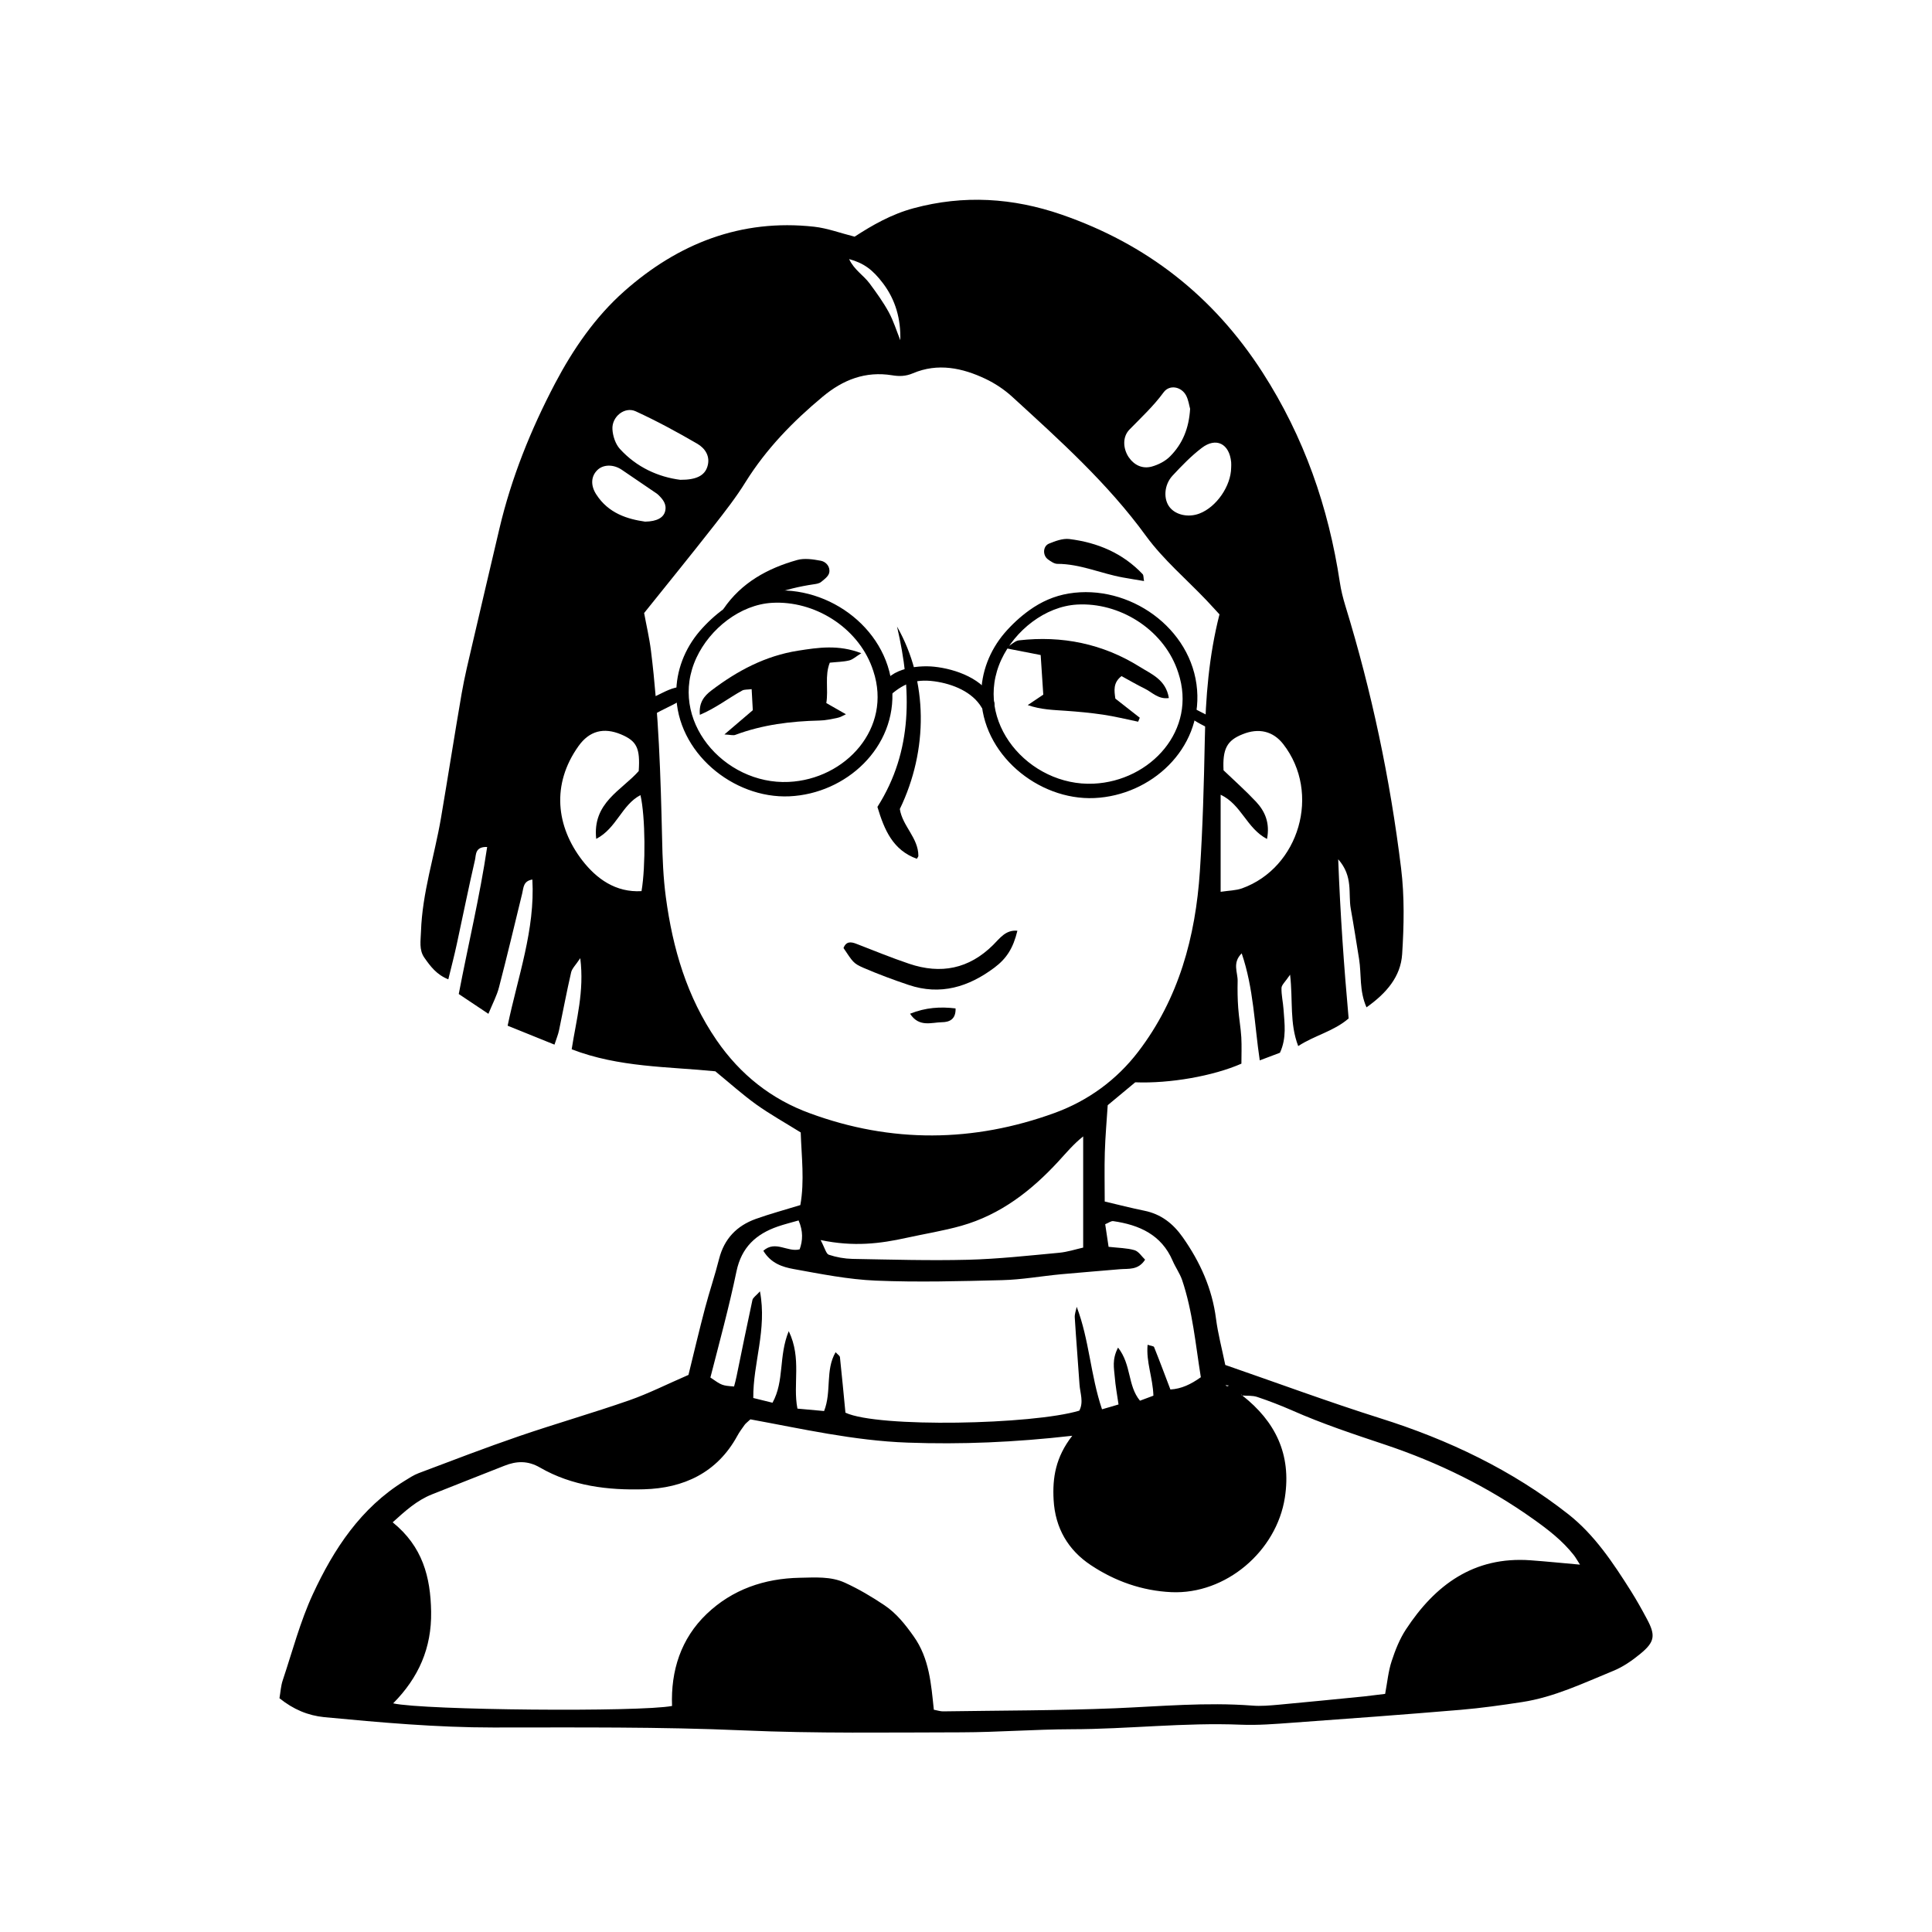 <?xml version="1.0" encoding="utf-8"?>
<!-- Generator: Adobe Illustrator 28.0.0, SVG Export Plug-In . SVG Version: 6.00 Build 0)  -->
<svg version="1.1" id="Layer_1" xmlns="http://www.w3.org/2000/svg" xmlns:xlink="http://www.w3.org/1999/xlink" x="0px" y="0px"
	 viewBox="0 0 200 200" style="enable-background:new 0 0 200 200;" xml:space="preserve">
<style type="text/css">
	.st0{fill:none;}
	.st1{stroke:#000000;stroke-width:0.75;stroke-miterlimit:10;}
	.st2{stroke:#000000;stroke-width:0.494;stroke-miterlimit:10;}
</style>
<g>
	<g>
		<path class="st0" d="M128.47,144.27c0.01,0.03,0.01,0.06,0.02,0.09C128.48,144.33,128.47,144.3,128.47,144.27L128.47,144.27z"/>
		<path class="st0" d="M128.51,144.39c0-0.01-0.01-0.02-0.01-0.03C128.5,144.37,128.51,144.38,128.51,144.39L128.51,144.39z"/>
		<path class="st0" d="M128.94,144.46c0.14,0,0.27,0.01,0.41,0.01C129.21,144.47,129.08,144.47,128.94,144.46z"/>
		<path class="st0" d="M128.59,144.45L128.59,144.45c0.05,0,0.1,0.01,0.15,0.01C128.69,144.46,128.64,144.45,128.59,144.45z"/>
		<path class="st0" d="M127.23,143.43c-0.07,0.03-0.13,0.05-0.2,0.08c-0.06-0.04-0.12-0.08-0.18-0.12c0.06,0.04,0.12,0.08,0.18,0.12
			C127.1,143.48,127.16,143.45,127.23,143.43z"/>
		<path d="M51.06,178.83c8.63,0,17.26-0.08,25.89,0.3c7.51,0.33,15.04,0.21,22.56,0.2c3.8-0.01,7.61-0.31,11.41-0.32
			c5.85-0.01,11.67-0.71,17.53-0.47c1.75,0.07,3.52-0.07,5.28-0.2c5.83-0.42,11.66-0.85,17.48-1.34c2.12-0.18,4.24-0.48,6.34-0.8
			c3.34-0.51,6.37-1.97,9.45-3.23c1.01-0.41,1.96-1.07,2.81-1.77c1.5-1.23,1.59-1.91,0.68-3.6c-0.52-0.98-1.07-1.96-1.66-2.9
			c-1.84-2.91-3.76-5.81-6.48-7.95c-5.82-4.57-12.4-7.71-19.46-9.93c-5.38-1.7-10.67-3.66-16.05-5.52
			c-0.35-1.71-0.76-3.24-0.96-4.79c-0.4-3.12-1.64-5.86-3.43-8.41c-1.01-1.44-2.26-2.42-4-2.77c-1.33-0.27-2.65-0.61-4.09-0.95
			c0-1.77-0.04-3.43,0.01-5.09c0.05-1.66,0.2-3.32,0.3-4.88c1.05-0.87,1.98-1.64,2.85-2.37c3.59,0.14,8.07-0.65,10.99-1.93
			c0-0.88,0.04-1.81-0.01-2.73c-0.06-1.01-0.25-2.02-0.32-3.04c-0.07-0.92-0.08-1.86-0.06-2.78c0.02-0.9-0.58-1.88,0.42-2.87
			c1.24,3.64,1.31,7.33,1.87,11.08c0.82-0.31,1.49-0.57,2.09-0.79c0.71-1.54,0.47-3.03,0.37-4.5c-0.05-0.74-0.23-1.47-0.21-2.21
			c0.01-0.31,0.38-0.62,0.89-1.37c0.31,2.73-0.07,5,0.84,7.39c1.71-1.12,3.65-1.51,5.22-2.86c-0.48-5.35-0.86-10.67-1.08-16.48
			c1.58,1.79,1.02,3.55,1.3,5.12c0.31,1.73,0.58,3.47,0.86,5.2c0.26,1.59,0,3.27,0.77,5.01c2.07-1.47,3.54-3.18,3.69-5.51
			c0.19-2.95,0.25-5.97-0.11-8.89c-1.13-9.22-3.04-18.29-5.77-27.17c-0.24-0.79-0.45-1.61-0.57-2.43c-1.18-7.8-3.7-15.04-8.01-21.74
			c-5.1-7.91-12.01-13.29-20.81-16.33c-5.02-1.73-10.11-2.06-15.32-0.65c-2.29,0.62-4.26,1.75-6.09,2.94
			c-1.51-0.38-2.83-0.88-4.19-1.03c-7.58-0.84-14.1,1.75-19.67,6.69c-2.99,2.65-5.28,5.98-7.15,9.53
			c-2.51,4.78-4.52,9.76-5.76,15.03c-0.93,3.97-1.87,7.94-2.79,11.91c-0.4,1.72-0.82,3.43-1.12,5.16c-0.74,4.29-1.41,8.6-2.14,12.89
			c-0.67,3.92-1.94,7.74-2.07,11.76c-0.03,0.94-0.22,1.89,0.35,2.7c0.61,0.87,1.26,1.76,2.48,2.24c0.33-1.35,0.63-2.5,0.88-3.66
			c0.63-2.9,1.21-5.81,1.88-8.7c0.12-0.5-0.02-1.39,1.26-1.34c-0.76,5.13-1.97,10.14-2.94,15.22c1.06,0.71,1.96,1.31,3.07,2.05
			c0.44-1.08,0.88-1.89,1.1-2.76c0.84-3.23,1.61-6.47,2.4-9.71c0.14-0.58,0.1-1.28,1.05-1.43c0.29,5.21-1.5,10.04-2.56,15.13
			c1.67,0.67,3.18,1.28,4.85,1.96c0.21-0.65,0.38-1.05,0.47-1.48c0.42-2,0.79-4,1.25-5.99c0.09-0.41,0.47-0.76,0.95-1.48
			c0.43,3.47-0.41,6.33-0.89,9.43c4.88,1.89,10.01,1.79,14.87,2.28c1.49,1.22,2.8,2.4,4.23,3.43c1.43,1.02,2.97,1.88,4.61,2.9
			c0.08,2.48,0.41,5.04-0.04,7.52c-1.65,0.51-3.16,0.91-4.63,1.44c-1.96,0.71-3.25,2.05-3.78,4.13c-0.43,1.71-1,3.37-1.45,5.08
			c-0.59,2.23-1.12,4.48-1.72,6.93c-2.22,0.96-4.13,1.93-6.13,2.63c-3.76,1.31-7.6,2.41-11.37,3.7c-3.5,1.2-6.96,2.53-10.43,3.84
			c-0.51,0.19-0.99,0.51-1.46,0.8c-4.53,2.79-7.33,7.06-9.49,11.72c-1.32,2.85-2.12,5.93-3.12,8.92c-0.2,0.59-0.23,1.23-0.34,1.86
			c1.44,1.16,2.95,1.79,4.64,1.96C39.38,178.31,45.2,178.83,51.06,178.83z M127.23,143.43c-0.07,0.03-0.13,0.05-0.2,0.08
			c-0.06-0.04-0.12-0.08-0.18-0.12C126.97,143.4,127.1,143.41,127.23,143.43z M132.84,77.03c3.94,5.07,1.65,12.8-4.26,14.93
			c-0.65,0.23-1.38,0.23-2.22,0.36c0-3.44,0-6.64,0-10.05c2.16,1.02,2.68,3.47,4.8,4.58c0.32-1.65-0.2-2.85-1.13-3.85
			c-1.07-1.14-2.24-2.18-3.37-3.26c-0.11-2.21,0.35-3.09,1.97-3.73C130.29,75.33,131.79,75.68,132.84,77.03z M127.45,47.85
			c0.02,0.18,0,0.37,0,0.55c-0.02,1.92-1.53,4.09-3.28,4.76c-1.12,0.43-2.41,0.17-3.06-0.62c-0.69-0.83-0.63-2.33,0.27-3.3
			c0.94-1.01,1.91-2.02,3.01-2.86C125.89,45.22,127.27,45.93,127.45,47.85z M116.93,44.46c1.22-1.25,2.49-2.43,3.53-3.85
			c0.6-0.82,1.82-0.6,2.32,0.32c0.25,0.47,0.32,1.04,0.42,1.39c-0.12,2.03-0.79,3.63-2.07,4.92c-0.49,0.5-1.22,0.87-1.9,1.06
			c-0.97,0.26-1.82-0.14-2.4-0.99C116.25,46.42,116.18,45.22,116.93,44.46z M91.41,29.33c1.3,1.72,1.85,3.7,1.79,5.89
			c-0.39-0.97-0.7-1.99-1.2-2.91c-0.57-1.04-1.27-2.01-1.98-2.97c-0.62-0.84-1.6-1.4-2.12-2.52C89.4,27.23,90.33,27.9,91.41,29.33z
			 M65.81,42.58c2.18,1,4.3,2.15,6.38,3.36c0.8,0.47,1.37,1.3,1.04,2.36c-0.29,0.94-1.16,1.38-2.81,1.37
			c-2.25-0.29-4.51-1.28-6.26-3.21c-0.45-0.5-0.72-1.32-0.76-2.01C63.31,43.14,64.67,42.05,65.81,42.58z M61.82,48.68
			c0.6-0.61,1.66-0.64,2.53-0.06c1.13,0.76,2.25,1.53,3.38,2.3c0.15,0.1,0.31,0.2,0.44,0.33c0.47,0.46,0.87,0.96,0.68,1.69
			c-0.17,0.64-0.83,1.04-2.07,1.06c-1.81-0.26-3.79-0.85-5.05-2.81C61.13,50.27,61.17,49.33,61.82,48.68z M66.41,92.25
			c-2.67,0.16-4.66-1.28-6.13-3.18c-2.7-3.5-3.23-7.86-0.39-11.84c1.13-1.58,2.61-1.95,4.39-1.21c1.64,0.69,2,1.42,1.84,3.8
			c-1.79,2.02-4.81,3.28-4.4,7.02c2.11-1.09,2.64-3.52,4.58-4.53C66.81,84.51,66.85,89.68,66.41,92.25z M74.18,107.68
			c-3.08-4.49-4.54-9.5-5.25-14.79c-0.27-2.01-0.35-4.06-0.39-6.09c-0.15-6.49-0.35-12.98-1.15-19.42
			c-0.17-1.36-0.49-2.71-0.71-3.92c2.5-3.12,4.9-6.07,7.24-9.06c1.14-1.46,2.29-2.93,3.26-4.5c2.14-3.43,4.9-6.27,7.99-8.84
			c2.1-1.75,4.42-2.66,7.19-2.21c0.73,0.12,1.4,0.11,2.15-0.21c2.57-1.09,5.11-0.56,7.51,0.58c0.99,0.47,1.95,1.11,2.76,1.85
			c4.93,4.51,9.89,8.96,13.86,14.42c1.79,2.45,4.17,4.46,6.28,6.68c0.44,0.46,0.86,0.94,1.32,1.43c-1.1,4.31-1.44,8.63-1.52,12.99
			c-0.09,4.54-0.21,9.08-0.51,13.61c-0.45,6.78-2.18,13.18-6.38,18.67c-2.24,2.93-5.2,5.08-8.65,6.34
			c-8.41,3.06-16.91,3.14-25.33,0.04C79.88,113.81,76.64,111.26,74.18,107.68z M112.13,117.64c0,2.08,0,3.92,0,5.76
			c0,1.84,0,3.67,0,5.75c-0.76,0.17-1.63,0.46-2.53,0.54c-3.13,0.29-6.27,0.64-9.41,0.72c-3.98,0.1-7.97-0.02-11.95-0.09
			c-0.82-0.02-1.66-0.17-2.44-0.43c-0.28-0.09-0.4-0.67-0.85-1.52c3.44,0.72,6.17,0.37,8.89-0.23c1.9-0.42,3.82-0.72,5.69-1.25
			c4.05-1.15,7.24-3.63,10.05-6.68C110.38,119.34,111.13,118.43,112.13,117.64z M76.24,131.61c0.52-2.49,2.02-3.86,4.27-4.64
			c0.69-0.24,1.4-0.41,2.16-0.63c0.48,1.11,0.44,2.07,0.11,2.99c-1.25,0.33-2.51-0.97-3.76,0.15c0.79,1.31,1.99,1.68,3.13,1.89
			c2.82,0.51,5.66,1.08,8.52,1.2c4.35,0.18,8.72,0.06,13.08-0.05c2.03-0.05,4.06-0.42,6.09-0.61c2.03-0.19,4.06-0.34,6.08-0.52
			c0.9-0.08,1.9,0.13,2.62-0.99c-0.34-0.32-0.66-0.85-1.09-0.98c-0.78-0.23-1.63-0.23-2.69-0.35c-0.11-0.73-0.23-1.52-0.35-2.34
			c0.35-0.14,0.61-0.35,0.83-0.32c2.69,0.39,4.99,1.4,6.15,4.1c0.29,0.68,0.74,1.3,0.98,1.99c1.1,3.26,1.39,6.68,1.94,10.07
			c-1.04,0.74-2.01,1.2-3.15,1.27c-0.57-1.49-1.11-2.95-1.69-4.39c-0.04-0.11-0.32-0.12-0.67-0.24c-0.17,1.78,0.54,3.4,0.6,5.27
			c-0.41,0.15-0.88,0.33-1.39,0.52c-1.3-1.57-0.86-3.69-2.27-5.5c-0.65,1.25-0.41,2.16-0.34,3.04c0.07,0.91,0.24,1.82,0.39,2.85
			c-0.62,0.18-1.1,0.33-1.71,0.5c-1.2-3.55-1.31-7.17-2.62-10.61c-0.07,0.37-0.23,0.75-0.2,1.12c0.14,2.31,0.34,4.62,0.49,6.92
			c0.06,0.9,0.45,1.81-0.02,2.71c-4.81,1.45-20.84,1.79-24.21,0.21c-0.19-1.91-0.36-3.83-0.57-5.75c-0.02-0.15-0.23-0.27-0.45-0.51
			c-1.09,1.88-0.39,4.05-1.19,6.09c-0.89-0.08-1.78-0.16-2.76-0.25c-0.5-2.54,0.47-5.18-0.9-8.02c-1.07,2.61-0.43,5.14-1.68,7.41
			c-0.65-0.16-1.25-0.3-1.99-0.49c-0.04-3.59,1.44-7.07,0.69-11.04c-0.41,0.46-0.73,0.65-0.78,0.9c-0.57,2.63-1.1,5.26-1.64,7.89
			c-0.07,0.36-0.17,0.71-0.26,1.06c-1.25-0.1-1.25-0.1-2.45-0.93C74.47,138.97,75.47,135.31,76.24,131.61z M44.71,154.7
			c2.49-1,5-1.97,7.49-2.96c1.27-0.51,2.44-0.55,3.7,0.18c3.32,1.92,7.05,2.36,10.76,2.25c4.09-0.11,7.57-1.7,9.66-5.52
			c0.22-0.41,0.5-0.78,0.77-1.16c0.11-0.15,0.26-0.25,0.59-0.56c5.3,0.97,10.71,2.21,16.28,2.41c5.55,0.2,11.07-0.03,17.04-0.71
			c-1.73,2.22-2.06,4.36-1.93,6.64c0.16,2.92,1.51,5.2,3.85,6.75c2.49,1.66,5.31,2.66,8.34,2.8c5.63,0.25,10.89-4.23,11.75-9.8
			c0.69-4.48-0.99-7.88-4.42-10.57c-0.02,0-0.04,0-0.05,0l-0.05-0.08c-0.01-0.03-0.01-0.06-0.02-0.09v0c0,0,0,0,0,0
			c0.01,0.03,0.02,0.06,0.04,0.09c0,0.01,0.01,0.02,0.01,0.03c0.03,0.02,0.05,0.04,0.08,0.06c0.05,0,0.1,0.01,0.15,0.01
			c0.07,0,0.14,0,0.2,0.01c0.14,0,0.27,0.01,0.41,0.01c0.27,0.01,0.54,0.04,0.78,0.12c1.23,0.41,2.44,0.88,3.63,1.4
			c3.14,1.39,6.38,2.46,9.64,3.55c5.46,1.83,10.63,4.35,15.35,7.72c1.52,1.08,2.98,2.21,4.14,3.68c0.22,0.27,0.38,0.59,0.66,1.01
			c-1.82-0.16-3.47-0.33-5.13-0.45c-5.85-0.42-9.86,2.54-12.89,7.16c-0.65,0.99-1.11,2.15-1.48,3.29c-0.34,1.03-0.44,2.14-0.67,3.38
			c-0.71,0.09-1.43,0.18-2.15,0.26c-2.95,0.29-5.91,0.59-8.86,0.86c-0.92,0.08-1.86,0.17-2.78,0.09c-4.74-0.36-9.45,0.08-14.17,0.28
			c-5.93,0.24-11.87,0.23-17.81,0.32c-0.27,0-0.54-0.09-0.95-0.17c-0.28-2.62-0.45-5.3-2.09-7.6c-0.87-1.23-1.79-2.39-3.03-3.22
			c-1.3-0.87-2.66-1.68-4.09-2.33c-1.46-0.67-3.08-0.54-4.67-0.51c-3.67,0.07-6.98,1.21-9.63,3.74c-2.68,2.56-3.73,5.89-3.59,9.53
			c-3.29,0.64-25.68,0.45-28.87-0.27c2.64-2.67,3.99-5.73,3.93-9.49c-0.06-3.61-0.89-6.75-3.98-9.25
			C41.94,156.42,43.15,155.32,44.71,154.7z"/>
		<path d="M86.74,74.3c0.25-0.05,0.48-0.2,0.83-0.36c-0.92-0.52-1.45-0.83-2.03-1.16c0.23-1.44-0.18-2.83,0.36-4.18
			c0.73-0.08,1.38-0.08,2-0.23c0.38-0.09,0.7-0.4,1.26-0.75c-2.36-0.91-4.45-0.59-6.55-0.26c-3.38,0.53-6.29,2.08-8.97,4.12
			c-0.74,0.56-1.31,1.25-1.19,2.52c1.69-0.72,2.97-1.74,4.39-2.52c0.22-0.12,0.53-0.08,0.97-0.14c0.05,0.85,0.09,1.65,0.12,2.18
			c-1.06,0.9-1.89,1.61-2.94,2.51c0.62,0.03,0.92,0.13,1.14,0.04c2.81-1.05,5.72-1.41,8.7-1.48C85.47,74.58,86.11,74.43,86.74,74.3z
			"/>
		<path d="M108,71.91c-0.66,0.44-1.13,0.76-1.61,1.08c1.38,0.48,2.65,0.5,3.92,0.59c1.29,0.09,2.59,0.21,3.87,0.4
			c1.22,0.18,2.43,0.48,3.64,0.73c0.06-0.14,0.12-0.27,0.17-0.41c-0.84-0.66-1.67-1.31-2.53-1.98c-0.11-0.81-0.26-1.64,0.64-2.33
			c0.78,0.42,1.57,0.89,2.39,1.29c0.77,0.37,1.41,1.14,2.51,0.98c-0.31-1.91-1.8-2.47-3.01-3.23c-3.84-2.4-8.05-3.25-12.52-2.74
			c-0.38,0.04-0.71,0.41-1.38,0.81c1.44,0.28,2.5,0.49,3.64,0.71C107.83,69.23,107.91,70.52,108,71.91z"/>
		<path d="M94.91,88.9c0.08-0.14,0.16-0.22,0.16-0.3c0-1.87-1.65-3.08-1.92-4.85c2.95-6.11,2.93-13.23-0.29-18.89
			c1.51,6.51,1.67,12.85-2.03,18.67C91.55,85.93,92.44,88.01,94.91,88.9z"/>
		<path d="M88.67,97.71c-0.58-0.23-1.08-0.28-1.35,0.43c0.97,1.44,1.01,1.59,2.07,2.05c1.53,0.66,3.09,1.24,4.67,1.77
			c3.29,1.11,6.21,0.21,8.88-1.79c1.28-0.96,1.95-2.04,2.38-3.82c-1.22-0.12-1.84,0.81-2.51,1.47c-2.51,2.49-5.42,3.05-8.69,1.95
			C92.28,99.15,90.48,98.41,88.67,97.71z"/>
		<path d="M75.14,63.62c0.27-0.06,0.56-0.1,0.79-0.23c2.58-1.48,5.33-2.47,8.28-2.9c0.27-0.04,0.58-0.08,0.78-0.24
			c0.34-0.27,0.77-0.59,0.85-0.96c0.13-0.59-0.3-1.13-0.86-1.24c-0.8-0.15-1.7-0.29-2.45-0.08c-3.07,0.86-5.79,2.35-7.64,5.07
			c-0.08,0.11-0.01,0.32-0.01,0.47C74.99,63.56,75.07,63.63,75.14,63.62z"/>
		<path d="M108.49,57.91c0.29,0.21,0.65,0.46,0.97,0.46c2.36,0,4.51,1,6.78,1.41c0.71,0.13,1.42,0.24,2.19,0.37
			c-0.07-0.37-0.04-0.6-0.14-0.71c-2.06-2.18-4.68-3.28-7.6-3.64c-0.68-0.08-1.45,0.21-2.11,0.48
			C107.95,56.55,107.92,57.5,108.49,57.91z"/>
		<path d="M94.21,104.94c0.93,1.43,2.2,0.9,3.3,0.88c0.75-0.01,1.45-0.28,1.41-1.43C97.34,104.2,95.83,104.29,94.21,104.94z"/>
	</g>
	<g>
		<path class="st1" d="M91.98,71.28c-0.48-6.19-6.83-10.64-12.85-9.65c-1.45,0.24-2.73,0.81-3.93,1.67c-0.92,0.66-1.76,1.44-2.5,2.3
			c-1.48,1.74-2.33,3.92-2.32,6.2c0.02,5.82,5.68,10.51,11.32,10.26C87.4,81.8,92.44,77.15,91.98,71.28z M81.65,81.32
			c-6.95,0.32-13.02-6.69-9.89-13.4c1.44-3.09,4.68-5.69,8.14-5.89c4.54-0.26,9.11,2.59,10.71,6.88c0.05,0.14,0.1,0.29,0.15,0.43
			C92.81,75.53,87.77,81.04,81.65,81.32z"/>
		<path class="st1" d="M123.55,71.46c-0.48-6.19-6.83-10.64-12.85-9.65c-1.45,0.24-2.73,0.81-3.93,1.67
			c-0.92,0.66-1.76,1.44-2.5,2.3c-1.48,1.74-2.33,3.92-2.32,6.2c0.02,5.82,5.68,10.51,11.32,10.26
			C118.97,81.98,124.01,77.33,123.55,71.46z M113.22,81.5c-6.95,0.32-13.02-6.69-9.89-13.4c1.44-3.09,4.68-5.69,8.14-5.89
			c4.54-0.26,9.11,2.59,10.71,6.88c0.05,0.14,0.1,0.29,0.15,0.43C124.39,75.72,119.34,81.22,113.22,81.5z"/>
		<g>
			<path class="st1" d="M91.67,71.9c1.57-1.43,2.9-2.04,5.12-1.74c1.95,0.27,4.11,1.13,5.15,2.89c0.21,0.36,0.77,0.14,0.61-0.27
				c-0.88-2.17-3.76-3.17-5.89-3.39c-1.7-0.18-4.91,0.19-5.13,2.42C91.52,71.89,91.61,71.95,91.67,71.9L91.67,71.9z"/>
		</g>
		<g>
			<path class="st2" d="M122.82,73.55c0.62,0.72,1.38,1.08,2.12,1.47c0.7,0.38,1.43,1.09,2.17,1.21c0.12,0.02,0.22-0.24,0.15-0.38
				c-0.43-0.82-1.2-1.03-1.84-1.32c-0.84-0.39-1.66-0.85-2.49-1.25C122.83,73.22,122.73,73.45,122.82,73.55L122.82,73.55z"/>
		</g>
		<g>
			<path class="st1" d="M70.63,71.48c-0.86-0.01-1.71,0.5-2.47,0.86c-0.86,0.41-1.89,0.74-2.64,1.33c-0.18,0.14-0.12,0.52,0.15,0.52
				c0.92,0,1.75-0.51,2.54-0.93c0.81-0.43,1.84-0.83,2.51-1.45C70.83,71.71,70.81,71.48,70.63,71.48L70.63,71.48z"/>
		</g>
	</g>
</g>
</svg>
